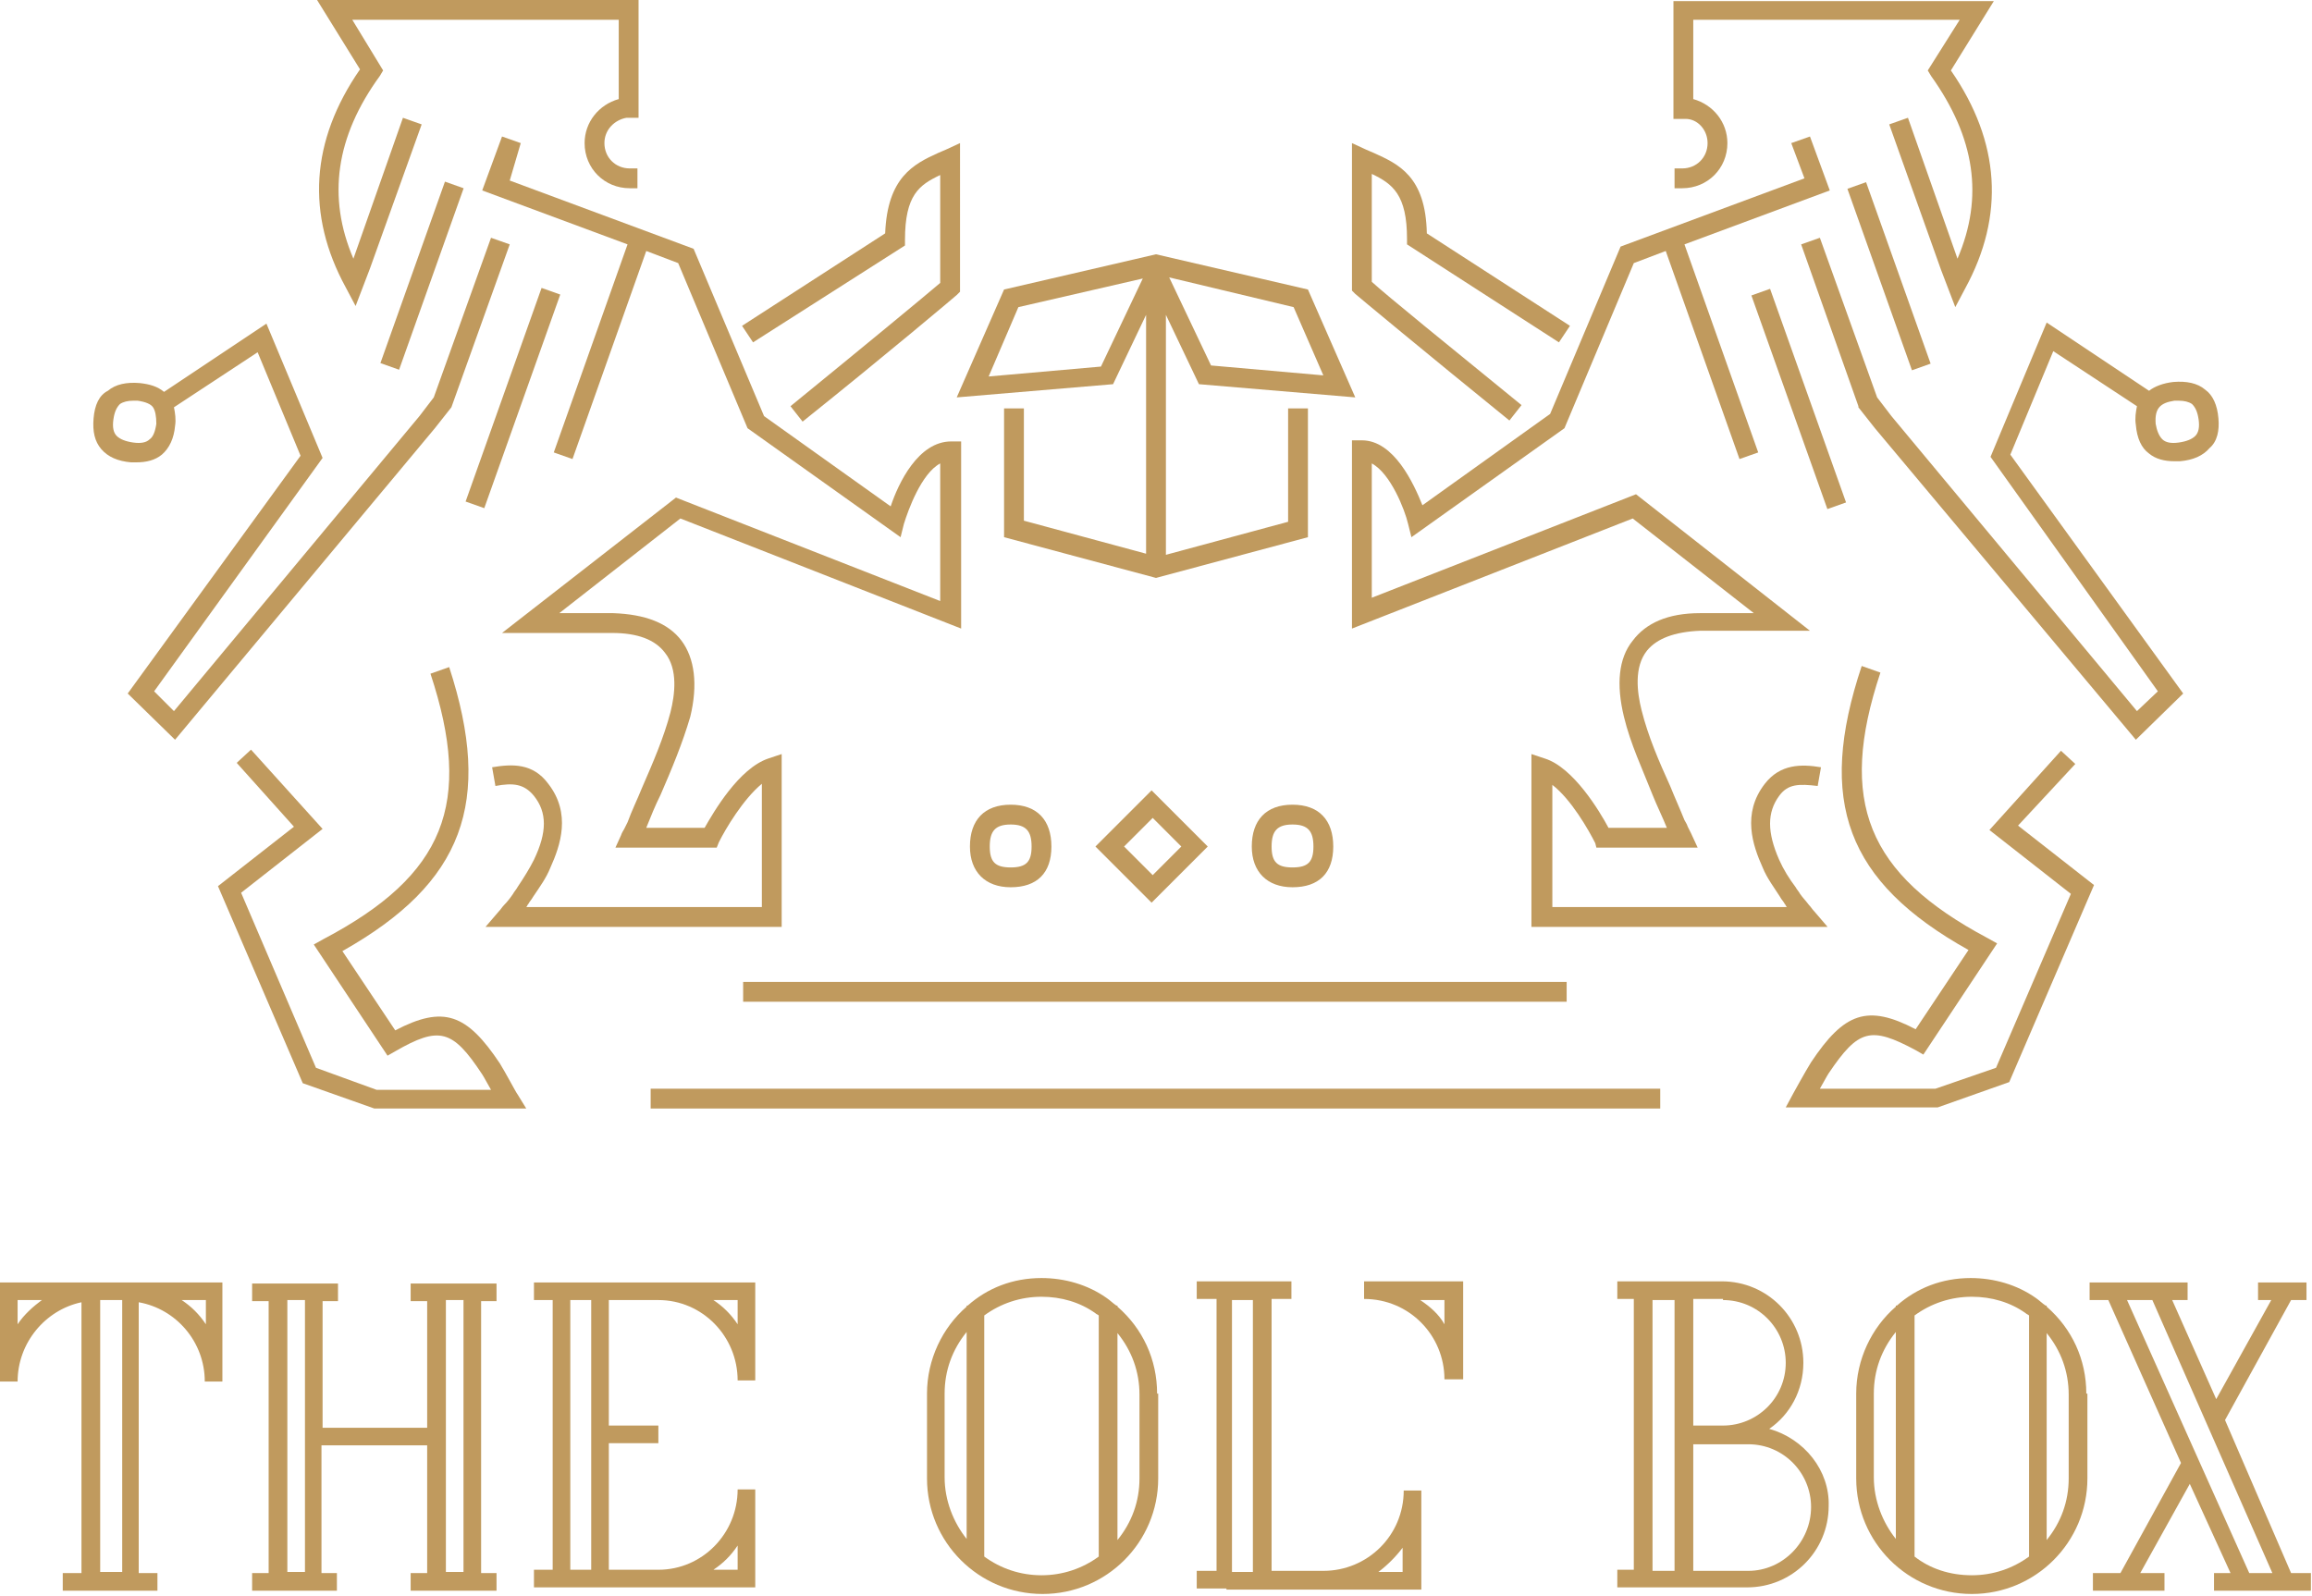 <?xml version="1.0" encoding="utf-8"?>
<!-- Generator: Adobe Illustrator 19.2.1, SVG Export Plug-In . SVG Version: 6.00 Build 0)  -->
<svg version="1.1" id="Layer_1" xmlns="http://www.w3.org/2000/svg" xmlns:xlink="http://www.w3.org/1999/xlink" x="0px" y="0px"
	 viewBox="0 0 210 145" style="enable-background:new 0 0 210 145;" xml:space="preserve">
<style type="text/css">
	.st0{fill:#C09A5E;}
</style>
<g>
	<g>
		<path class="st0" d="M105.1,126.6c0-3.1-1.3-5.9-3.6-7.9v-0.1h-0.1c-0.3-0.2-0.6-0.5-0.9-0.7c-1.7-1.2-3.8-1.8-5.9-1.8
			c-2.6,0-4.9,0.9-6.7,2.5h-0.1v0.1c-2.2,1.9-3.6,4.8-3.6,7.9v7.7c0,5.8,4.7,10.5,10.5,10.5c5.8,0,10.5-4.7,10.5-10.5V126.6z
			 M85.8,126.6c0-2.1,0.7-4,2-5.6v18.8c-1.2-1.5-2-3.5-2-5.6V126.6z M89.4,141.4v-10v-1.6v-10.3c1.5-1.1,3.3-1.7,5.2-1.7
			c1.8,0,3.5,0.5,4.9,1.5c0.1,0.1,0.2,0.1,0.3,0.2v21.9c-1.5,1.1-3.3,1.7-5.2,1.7C92.7,143.1,90.9,142.5,89.4,141.4z M103.5,134.3
			c0,2.1-0.7,4-2,5.6v-18.8c1.3,1.6,2,3.5,2,5.6V134.3z"/>
		<path class="st0" d="M160.7,129.8c1.9-1.3,3.1-3.5,3.1-6c0-4.1-3.3-7.4-7.4-7.4h-2.3h-5.7h-1.5v1.6h1.5v24.6h-1.5v1.6h1.5v0h10.3
			c4.1,0,7.4-3.3,7.4-7.4C166.2,133.6,163.9,130.7,160.7,129.8z M156.5,118.1c3.2,0,5.7,2.6,5.7,5.7c0,3.2-2.6,5.7-5.7,5.7h-2.7
			v-11.5h0.4H156.5z M152.1,142.7l-2,0v-24.6h2V142.7z M158.8,142.7h-5v-11.5h2.7h2.3c3.2,0,5.7,2.6,5.7,5.7
			C164.5,140.1,161.9,142.7,158.8,142.7z"/>
		<path class="st0" d="M111.4,144.4h1.9h3.9h0.6h2.3h9v-9h-1.6c0,4.1-3.3,7.3-7.3,7.3h-2.3h-0.6h-1.8v-24.7h1.8v-1.6h-4.4h-3.6h-0.6
			v1.6h0.6h1.2v24.7h-1.2h-0.6v1.6h0.6H111.4z M127.4,140.6v2.2h-2.2C126,142.2,126.8,141.4,127.4,140.6z M113.8,142.8h-1.9v-24.7
			h1.9V142.8z"/>
		<path class="st0" d="M20.4,116.5H0v9h1.6c0-3.5,2.5-6.5,5.8-7.2v24.6H5.7v1.6h8.6v-1.6h-1.7v-24.6c3.4,0.6,6,3.6,6,7.2h1.6V116.5z
			 M1.6,120.3v-2.2h2.2C3,118.7,2.2,119.4,1.6,120.3z M11,142.8H9.1v-24.7h1H11c0,0,0,0,0.1,0V142.8z M16.5,118.1h2.2v2.2
			C18.1,119.4,17.4,118.7,16.5,118.1z"/>
		<path class="st0" d="M202.1,129l6-10.9h1.4v-1.6h-4.4v1.6h1.2l-5,9l-4-9h1.4v-1.6h-3.2h-1.8h-3.9v1.6h1.7l6.6,14.8l-5.5,10h-2.5
			v1.6h6.5v-1.6h-2.2l4.5-8.1l3.7,8.1h-1.5v1.6h4.4h3.3h1.1v-1.6h-1.8L202.1,129z M206.4,142.9h-0.9h-1.2l-11.1-24.8h0.5h1.8
			c0,0,0,0,0,0L206.4,142.9z"/>
		<path class="st0" d="M29.3,131.3h9.5v11.6h-1.5v1.6H40h1.2h3.9v-1.6h-1.4v-24.7h1.4v-1.6h-3.9h-2.4h-1.5v1.6h1.5v9.1v1.2v1.2h-9.5
			v-11.5h1.4v-1.6h-3.9h-2.4h-1.5v1.6h1.5v24.7h-1.5v1.6h2.6h1.2h3.9v-1.6h-1.4V131.3z M42.1,142.8h-1.6v-24.7h1.6V142.8z
			 M27.7,142.8h-0.9h-0.7v-24.7h0.7h0.9V142.8z"/>
		<path class="st0" d="M50.2,142.6h-1.7v1.6h2.8h1.3H57h2.8h8.8v-8.9H67c0,4-3.2,7.3-7.2,7.3H57h-1.7v-11.5h4.5v-1.6h-4.5v-11.4H57
			h2.8c4,0,7.2,3.3,7.2,7.3h1.6v-8.9h-8.8H57h-4.4h-1.3h-2.8v1.6h1.7V142.6z M67,140.4v2.2h-2.2C65.7,142,66.4,141.3,67,140.4z
			 M67,118.1v2.2c-0.6-0.9-1.3-1.6-2.2-2.2H67z M53.7,142.6h-1.9v-24.5h1.9V142.6z"/>
		<path class="st0" d="M132.9,125.4v-9h-9v1.6c4.1,0,7.3,3.3,7.3,7.3H132.9z M129,118.1h2.2v2.2C130.7,119.4,129.9,118.7,129,118.1z
			"/>
		<path class="st0" d="M189.5,126.6c0-3.1-1.3-5.9-3.6-7.9v-0.1h-0.1c-0.3-0.2-0.6-0.5-0.9-0.7c-1.7-1.2-3.8-1.8-5.9-1.8
			c-2.6,0-4.9,0.9-6.7,2.5h-0.1v0.1c-2.2,1.9-3.6,4.8-3.6,7.9v7.7c0,5.8,4.7,10.5,10.5,10.5c5.8,0,10.5-4.7,10.5-10.5V126.6z
			 M170.2,126.6c0-2.1,0.7-4,2-5.6v18.8c-1.2-1.5-2-3.5-2-5.6V126.6z M173.9,141.4v-10v-1.6v-10.3c1.5-1.1,3.3-1.7,5.2-1.7
			c1.8,0,3.5,0.5,4.9,1.5c0.1,0.1,0.2,0.1,0.3,0.2v21.9c-1.5,1.1-3.3,1.7-5.2,1.7C177.1,143.1,175.3,142.5,173.9,141.4z
			 M187.9,134.3c0,2.1-0.7,4-2,5.6v-18.8c1.3,1.6,2,3.5,2,5.6V134.3z"/>
	</g>
	<g>
		<rect x="59.1" y="98.9" class="st0" width="91.7" height="1.8"/>
		<rect x="67.5" y="89.2" class="st0" width="74.8" height="1.8"/>
		<path class="st0" d="M104.6,71.8l-5.1,5.1l5.1,5.1l5.1-5.1L104.6,71.8z M102.1,76.9l2.6-2.6l2.6,2.6l-2.6,2.6L102.1,76.9z"/>
		<path class="st0" d="M95.5,76.9c0-2.4-1.3-3.8-3.7-3.8c-2.4,0-3.7,1.4-3.7,3.8c0,2.3,1.4,3.7,3.7,3.7
			C94.2,80.6,95.5,79.3,95.5,76.9z M89.9,76.9c0-1.4,0.5-2,1.9-2c1.4,0,1.9,0.6,1.9,2c0,1.4-0.5,1.9-1.9,1.9
			C90.4,78.8,89.9,78.3,89.9,76.9z"/>
		<path class="st0" d="M121.1,76.9c0-2.4-1.3-3.8-3.7-3.8c-2.4,0-3.7,1.4-3.7,3.8c0,2.3,1.4,3.7,3.7,3.7
			C119.8,80.6,121.1,79.3,121.1,76.9z M115.5,76.9c0-1.4,0.5-2,1.9-2c1.4,0,1.9,0.6,1.9,2c0,1.4-0.5,1.9-1.9,1.9
			C116,78.8,115.5,78.3,115.5,76.9z"/>
		<path class="st0" d="M45.4,96.6c-3-4.5-5.1-5.3-9.5-3l-4.8-7.2c11-6.2,13.7-13.5,9.7-25.8l-1.7,0.6c3.9,11.8,1.3,18.3-9.7,24.1
			l-0.9,0.5l6.7,10.1l0.7-0.4c4-2.3,5.2-2,7.9,2.1c0.2,0.3,0.5,0.9,0.8,1.4H34.2L28.7,97l-6.8-15.9l7.4-5.8l-6.5-7.2l-1.3,1.2
			l5.2,5.8l-6.9,5.4l7.7,17.9l6.5,2.3h13.8L47,99.4C46.9,99.3,45.9,97.4,45.4,96.6z"/>
		<path class="st0" d="M47.3,13l-1.7-0.6l-1.8,4.9L57,22.2l-6.7,18.9l1.7,0.6l6.7-18.9l2.9,1.1l6.3,15l13.9,9.9l0.3-1.2
			c0.4-1.3,1.6-4.6,3.3-5.5v12.5l-24-9.4L45.6,57.5h10c2.3,0,3.9,0.6,4.8,1.8c1.2,1.5,0.9,3.8,0.5,5.4c-0.6,2.3-1.6,4.6-2.6,6.9
			c-0.4,1-0.9,2-1.3,3.1c-0.1,0.2-0.2,0.4-0.3,0.6c-0.1,0.2-0.2,0.3-0.3,0.6L55.9,77l9.2,0l0.2-0.5c0.6-1.2,2.2-3.9,3.9-5.3v11.2
			H47.8c0.1-0.1,0.1-0.2,0.2-0.3c0.1-0.2,0.3-0.4,0.4-0.6c0.6-0.9,1.2-1.7,1.6-2.7c0.9-2,1.9-4.9-0.2-7.6c-1.4-1.9-3.3-1.8-5.1-1.5
			l0.3,1.7c1.6-0.3,2.6-0.2,3.5,0.9c1.2,1.5,1.2,3.3,0,5.8c-0.4,0.8-0.9,1.6-1.5,2.5c-0.1,0.2-0.3,0.4-0.4,0.6
			c-0.2,0.3-0.5,0.7-0.8,1c-0.2,0.2-0.3,0.4-0.5,0.6l-1.2,1.4h26.9V68.5l-1.2,0.4c-2.7,0.9-5,4.9-5.8,6.3h-5.3c0,0,0,0,0,0
			c0.4-1,0.8-2,1.3-3c1-2.3,2-4.7,2.7-7.1c0.7-2.9,0.4-5.3-0.8-6.9c-1.2-1.6-3.3-2.4-6.2-2.5h-4.9l11-8.6l25.5,10V40.1h-0.9
			c-3,0-4.8,3.8-5.5,5.9l-11.5-8.2l-6.4-15.2l-16.7-6.2L47.3,13z"/>
		<path class="st0" d="M82.2,22.3v-0.5c0-4.1,1.3-5,3.2-5.9v9.8c-1.4,1.2-7.1,5.9-13.6,11.2l1.1,1.4c7.5-6,13.9-11.4,14-11.5
			l0.3-0.3V13l-1.3,0.6c-0.2,0.1-0.5,0.2-0.7,0.3c-2.2,1-4.6,2.2-4.8,7.3l-13,8.4l1,1.5L82.2,22.3z"/>
		<path class="st0" d="M41,37l5.3-14.8l-1.7-0.6l-5.2,14.5l-1.3,1.7L15.8,64.6L14,62.8l15.3-21.2l-5.1-12.2l-9.3,6.2
			c-0.6-0.5-1.3-0.7-2.2-0.8c-1.2-0.1-2.2,0.1-2.9,0.7C9,35.9,8.6,36.8,8.5,38c-0.1,1.2,0.1,2.1,0.7,2.8c0.6,0.7,1.5,1.1,2.7,1.2
			c0.2,0,0.3,0,0.5,0c0.9,0,1.7-0.2,2.3-0.7c0.7-0.6,1.1-1.5,1.2-2.6c0.1-0.6,0-1.2-0.1-1.7l7.6-5l3.9,9.4L11.6,63l4.3,4.2
			l23.6-28.3L41,37z M14.2,38.5c-0.1,0.7-0.3,1.2-0.6,1.4c-0.3,0.3-0.8,0.4-1.5,0.3c-0.7-0.1-1.2-0.3-1.5-0.6
			c-0.3-0.3-0.4-0.8-0.3-1.5c0.1-0.7,0.3-1.1,0.6-1.4c0.3-0.2,0.7-0.3,1.2-0.3c0.1,0,0.3,0,0.4,0c0.7,0.1,1.2,0.3,1.4,0.6
			C14.1,37.3,14.2,37.8,14.2,38.5z"/>
		<path class="st0" d="M31.4,26.1l0.9,1.7l1.3-3.4l4.7-13.1l-1.7-0.6l-4.5,12.8c-2.4-5.6-1.6-11.1,2.4-16.6l0.3-0.5L32,1.8h24.2V9
			c-1.8,0.5-3.1,2.1-3.1,4c0,2.3,1.8,4.1,4.1,4.1h0.7v-1.8h-0.7c-1.3,0-2.3-1-2.3-2.3c0-1.2,0.9-2.1,2-2.3H58V0H28.8l3.9,6.3
			C28.2,12.8,27.8,19.5,31.4,26.1z"/>
		
			<rect x="29.6" y="24.1" transform="matrix(0.335 -0.942 0.942 0.335 1.935 52.794)" class="st0" width="17.5" height="1.8"/>
		
			<rect x="36.3" y="35.3" transform="matrix(0.335 -0.942 0.942 0.335 -3.122 67.929)" class="st0" width="20.6" height="1.8"/>
		<path class="st0" d="M188.5,69.4l-1.3-1.2l-6.5,7.2l7.4,5.8L181.3,97l-5.5,1.9h-10.5c0.3-0.5,0.6-1.1,0.8-1.4
			c2.7-4,3.8-4.3,7.9-2.1l0.7,0.4l6.7-10.1l-0.9-0.5c-10.9-5.8-13.6-12.4-9.7-24.1l-1.7-0.6c-4.1,12.3-1.4,19.6,9.7,25.8l-4.8,7.2
			c-4.4-2.3-6.5-1.5-9.5,3c-0.5,0.8-1.6,2.8-1.6,2.8l-0.7,1.3h13.8l6.5-2.3l7.7-17.9l-6.9-5.4L188.5,69.4z"/>
		<path class="st0" d="M129.2,45.9c-0.8-2-2.6-5.9-5.5-5.9h-0.9v17.1l25.5-10l11,8.6h-4.9c-2.9,0-4.9,0.9-6.1,2.5
			c-1.3,1.6-1.5,4-0.8,6.9c0.6,2.5,1.7,4.8,2.6,7.1c0.4,1,0.9,2,1.3,3c0,0,0,0,0,0h-5.3c-0.8-1.5-3.2-5.5-5.8-6.3l-1.2-0.4v15.7
			h26.9l-1.2-1.4c-0.2-0.2-0.3-0.4-0.5-0.6c-0.3-0.4-0.6-0.7-0.8-1c-0.1-0.2-0.3-0.4-0.4-0.6c-0.6-0.8-1.1-1.6-1.5-2.5
			c-1.1-2.5-1.1-4.3,0-5.8c0.8-1.1,1.8-1.1,3.5-0.9l0.3-1.7c-1.8-0.3-3.7-0.3-5.1,1.5c-2.1,2.7-1.1,5.6-0.2,7.6
			c0.4,1,1.1,1.9,1.6,2.7c0.1,0.2,0.3,0.4,0.4,0.6c0.1,0.1,0.1,0.2,0.2,0.3h-21.3V71.3c1.7,1.3,3.3,4.1,3.9,5.3L145,77h9.2l-0.6-1.3
			c-0.1-0.2-0.2-0.4-0.3-0.6c-0.1-0.3-0.2-0.4-0.3-0.6c-0.4-1-0.9-2.1-1.3-3.1c-1-2.2-2-4.5-2.6-6.9c-0.4-1.6-0.7-3.9,0.5-5.4
			c0.9-1.1,2.5-1.7,4.8-1.8h10l-15.8-12.4l-24,9.4V42.1c1.7,0.9,3,4.2,3.3,5.5l0.3,1.2l13.9-9.9l6.3-15l2.9-1.1l6.7,18.9l1.7-0.6
			L153,22.2l13.2-4.9l-1.8-4.9l-1.7,0.6l1.2,3.2l-16.7,6.2l-6.4,15.2L129.2,45.9z"/>
		<path class="st0" d="M137.1,38.2l1.1-1.4c-6.5-5.3-12.3-10-13.6-11.2v-9.8c1.9,0.9,3.2,1.9,3.2,5.9v0.5l13.8,8.9l1-1.5l-13-8.4
			c-0.1-5.2-2.6-6.3-4.8-7.3c-0.2-0.1-0.5-0.2-0.7-0.3l-1.3-0.6v13.4l0.3,0.3C123.2,26.8,129.7,32.2,137.1,38.2z"/>
		<path class="st0" d="M155.1,13c0,1.3-1,2.3-2.3,2.3h-0.7v1.8h0.7c2.3,0,4.1-1.8,4.1-4.1c0-1.9-1.3-3.5-3.1-4V1.8H178l-2.9,4.6
			l0.3,0.5c4,5.6,4.8,11,2.4,16.6l-4.5-12.8l-1.7,0.6l4.7,13.2l1.3,3.4l0.9-1.7c3.6-6.6,3.2-13.3-1.3-19.8l3.9-6.3H152v10.7h1.1
			C154.2,10.8,155.1,11.8,155.1,13z"/>
		<path class="st0" d="M201.5,38c-0.1-1.2-0.5-2.1-1.2-2.6c-0.7-0.6-1.7-0.8-2.9-0.7h0c-0.9,0.1-1.7,0.4-2.2,0.8l-9.3-6.2l-5.1,12.2
			L196,62.8l-1.9,1.8l-22.3-26.8l-1.3-1.7l-5.2-14.5l-1.7,0.6l5.2,14.7l0,0.1l1.5,1.9L194,67.2l4.3-4.2l-15.7-21.7l3.9-9.4l7.6,5
			c-0.1,0.5-0.2,1.1-0.1,1.7c0.1,1.2,0.5,2.1,1.2,2.6c0.6,0.5,1.4,0.7,2.3,0.7c0.2,0,0.3,0,0.5,0c1.2-0.1,2.1-0.5,2.7-1.2
			C201.4,40.1,201.6,39.1,201.5,38z M199.4,39.6c-0.3,0.3-0.8,0.5-1.5,0.6c-0.7,0.1-1.2,0-1.5-0.3c-0.3-0.3-0.5-0.8-0.6-1.4
			c-0.1-1.4,0.4-1.9,1.7-2.1h0c0.1,0,0.3,0,0.4,0c0.5,0,0.9,0.1,1.2,0.3c0.3,0.3,0.5,0.7,0.6,1.4C199.8,38.8,199.7,39.3,199.4,39.6z
			"/>
		
			<rect x="170.7" y="16.3" transform="matrix(0.942 -0.335 0.335 0.942 1.541 58.982)" class="st0" width="1.8" height="17.5"/>
		
			<rect x="162.5" y="25.9" transform="matrix(0.942 -0.335 0.335 0.942 -2.671 56.88)" class="st0" width="1.8" height="20.6"/>
		<path class="st0" d="M101.1,34.9l3-6.3v21.7l-11.1-3V37.1h-1.8v11.7l13.8,3.7l13.8-3.7V37.1H117v10.3l-11.1,3V28.6l3,6.3l14.2,1.2
			l-4.3-9.8L105,23.1l-13.8,3.2l-4.3,9.8L101.1,34.9z M117.5,27.9l2.7,6.2l-10.2-0.9l-3.8-8L117.5,27.9z M92.5,27.9l11.3-2.6l-3.8,8
			l-10.2,0.9L92.5,27.9z"/>
	</g>
</g>
</svg>
